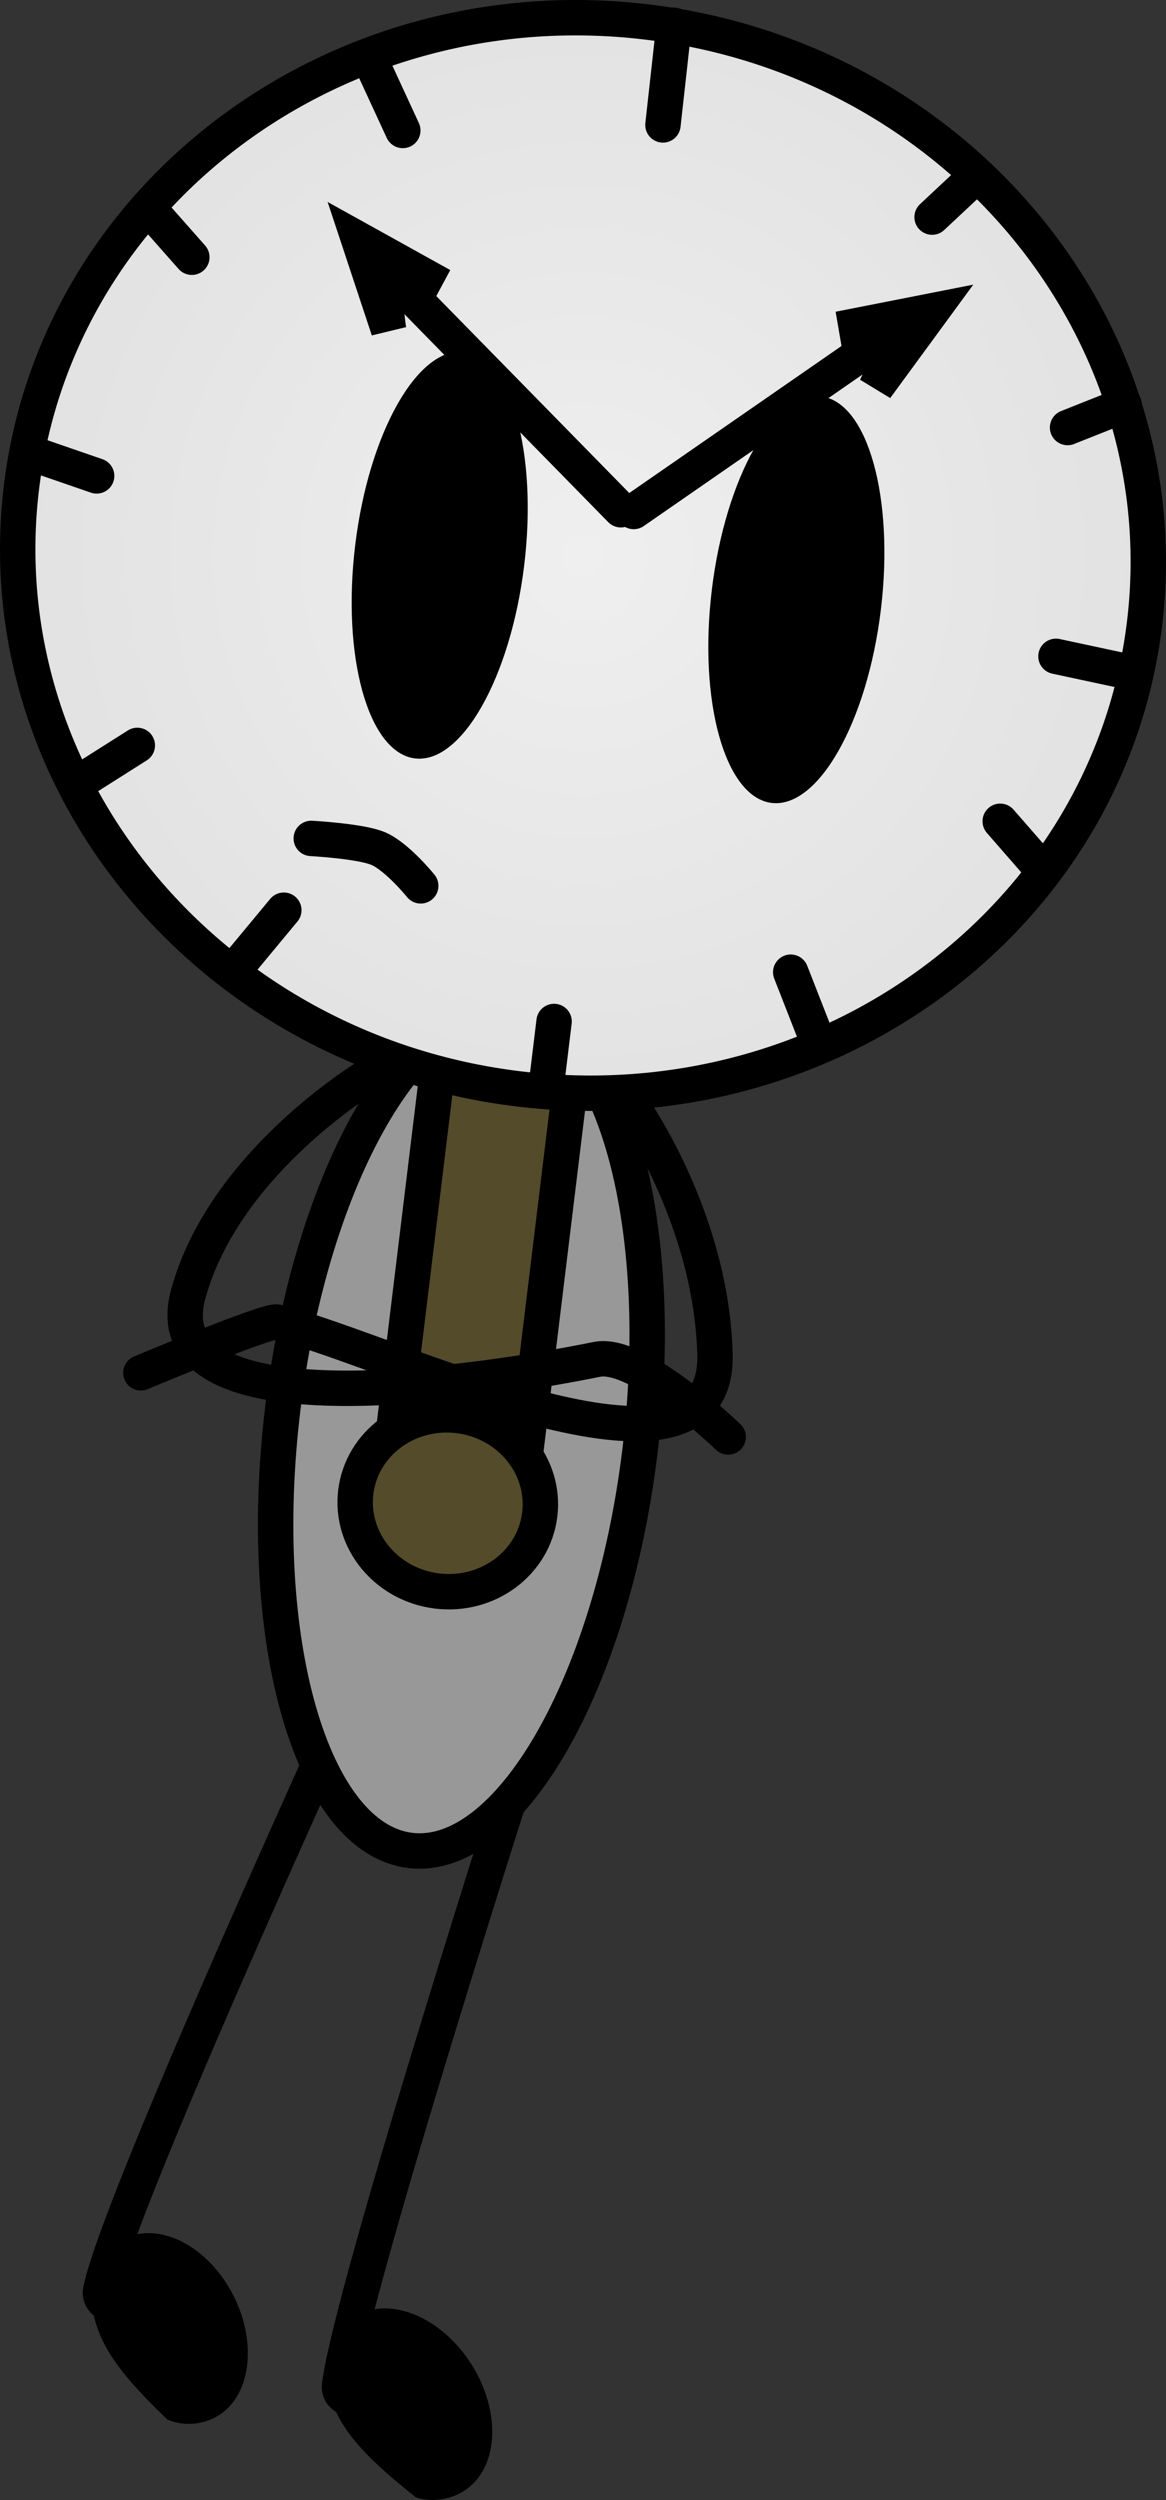 <svg xmlns="http://www.w3.org/2000/svg" xmlns:xlink="http://www.w3.org/1999/xlink" version="1.1" width="65.867" height="141.219" viewBox="0,0,65.867,141.219"><rect x="0" y="0" width="65.867" height="141.219" fill="#333333" stroke="none"/><defs><radialGradient cx="240" cy="141.017" r="31.954" gradientUnits="userSpaceOnUse" id="color-1"><stop offset="0" stop-color="#efefef"/><stop offset="1" stop-color="#e2e2e2"/></radialGradient><radialGradient cx="32.934" cy="31.377" r="31.954" gradientUnits="userSpaceOnUse" id="color-1-,0,0,1,-207.06626,-109.64051"><stop offset="0" stop-color="#efefef"/><stop offset="1" stop-color="#e2e2e2"/></radialGradient></defs><g><g data-paper-data="{&quot;isPaintingLayer&quot;:true}" fill-rule="nonzero" stroke-linejoin="miter" stroke-miterlimit="10" stroke-dasharray="" stroke-dashoffset="0" style="mix-blend-mode: normal"><path d="" data-paper-data="{&quot;index&quot;:null}" fill="none" stroke="#000000" stroke-width="0.879" stroke-linecap="round" transform="matrix(1,0,0,1,-207.066,-109.641)"/><path d="" data-paper-data="{&quot;index&quot;:null}" fill="none" stroke="#000000" stroke-width="0.879" stroke-linecap="round" transform="matrix(1,0,0,1,-207.066,-109.641)"/><path d="M 22.218 135.63 C 22.218 135.63 19.023 136.089 19.185 134.743 C 19.836 129.372 29.848 98.222 29.848 98.222 " data-paper-data="{&quot;index&quot;:null}" fill="none" stroke="#000000" stroke-width="2" stroke-linecap="round"/><path d="M 8.589 130.606 C 8.589 130.606 5.431 130.668 5.688 129.375 C 6.72 124.216 20.931 93.273 20.931 93.273 " data-paper-data="{&quot;index&quot;:null}" fill="none" stroke="#000000" stroke-width="2" stroke-linecap="round"/><path d="M 22.704 130.515 C 23.904 130.803 25.144 131.606 26.136 132.856 C 27.129 134.106 27.688 135.567 27.79 136.919 C 27.891 138.27 27.535 139.512 26.698 140.322 C 25.86 141.133 24.576 141.424 23.498 141.071 C 19.671 138.056 18.996 136.67 18.412 134.667 C 18.157 133.513 18.664 132.076 19.504 131.264 C 20.343 130.451 21.503 130.227 22.704 130.515 Z " data-paper-data="{&quot;origRot&quot;:0,&quot;index&quot;:null}" fill="#000000" stroke="none" stroke-width="2" stroke-linecap="round"/><path d="M 9.663 126.367 C 10.8 126.757 11.927 127.651 12.773 128.954 C 13.62 130.258 14.026 131.726 13.999 133.046 C 13.973 134.366 13.512 135.537 12.626 136.245 C 11.739 136.952 10.467 137.116 9.454 136.674 C 6.024 133.396 5.498 131.99 5.118 129.994 C 4.978 128.851 5.602 127.506 6.492 126.796 C 7.381 126.086 8.526 125.976 9.663 126.367 Z " data-paper-data="{&quot;origRot&quot;:0,&quot;index&quot;:null}" fill="#000000" stroke="none" stroke-width="2" stroke-linecap="round"/><path d="M 28.959 56.981 C 31.741 57.32 33.938 60.291 35.24 64.817 C 36.542 69.342 36.949 75.422 36.15 81.981 C 35.352 88.54 33.498 94.345 31.149 98.426 C 28.799 102.507 25.954 104.864 23.171 104.526 C 20.389 104.187 18.192 101.216 16.89 96.691 C 15.588 92.165 15.181 86.085 15.98 79.526 C 16.778 72.967 18.631 67.162 20.981 63.081 C 23.33 59 26.176 56.643 28.959 56.981 Z " fill="#989898" stroke="#000000" stroke-width="2" stroke-linecap="butt"/><g data-paper-data="{&quot;index&quot;:null}" stroke-linecap="butt"><path d="M 22.216 80.986 L 24.776 59.958 L 32.269 60.87 L 29.709 81.898 Z " stroke-width="2" fill="#544b2b" stroke="#000000"/><path d="M 30.491 85.549 C 30.158 88.286 27.561 90.221 24.691 89.872 C 21.822 89.522 19.765 87.021 20.098 84.284 C 20.431 81.548 23.028 79.613 25.898 79.962 C 28.768 80.311 30.824 82.813 30.491 85.549 Z " stroke-width="2" fill="#544b2b" stroke="#000000"/></g><path d="M 57.95 12.808 C 63.028 18.961 65.665 26.926 64.654 35.238 C 63.642 43.55 59.171 50.649 52.765 55.404 C 46.359 60.159 38.018 62.57 29.267 61.505 C 20.515 60.44 12.996 56.098 7.918 49.946 C 2.84 43.793 0.202 35.828 1.214 27.516 C 2.225 19.204 6.697 12.104 13.103 7.35 C 19.509 2.595 27.85 0.184 36.601 1.249 C 45.352 2.314 52.871 6.655 57.95 12.808 Z " data-paper-data="{&quot;index&quot;:null}" fill="url(#color-1-,0,0,1,-207.06626,-109.64051)" stroke="#000000" stroke-width="2" stroke-linecap="butt"/><path d="M 46.384 22.392 C 47.7 22.552 48.736 23.984 49.347 26.168 C 49.958 28.352 50.144 31.287 49.758 34.455 C 49.373 37.623 48.488 40.428 47.371 42.401 C 46.255 44.375 44.905 45.516 43.588 45.356 C 42.272 45.196 41.236 43.764 40.625 41.58 C 40.014 39.396 39.828 36.461 40.214 33.293 C 40.599 30.126 41.484 27.32 42.6 25.347 C 43.717 23.373 45.067 22.232 46.384 22.392 Z " data-paper-data="{&quot;index&quot;:null}" fill="#000000" stroke="none" stroke-width="2" stroke-linecap="butt"/><path d="M 26.236 19.877 C 27.553 20.037 28.589 21.469 29.2 23.653 C 29.811 25.837 29.996 28.772 29.611 31.94 C 29.225 35.107 28.341 37.913 27.224 39.886 C 26.107 41.859 24.758 43.001 23.441 42.841 C 22.125 42.68 21.088 41.248 20.477 39.065 C 19.866 36.881 19.681 33.946 20.067 30.778 C 20.452 27.61 21.336 24.805 22.453 22.832 C 23.57 20.858 24.92 19.717 26.236 19.877 Z " data-paper-data="{&quot;index&quot;:null}" fill="#000000" stroke="none" stroke-width="2" stroke-linecap="butt"/><path d="M 52.654 12.264 L 54.996 10.072 " data-paper-data="{&quot;index&quot;:null}" fill="none" stroke="#000000" stroke-width="2" stroke-linecap="round"/><path d="M 10.837 14.531 L 8.648 12.051 " data-paper-data="{&quot;index&quot;:null}" fill="none" stroke="#000000" stroke-width="2" stroke-linecap="round"/><path d="M 5.459 26.883 L 1.741 25.6 " data-paper-data="{&quot;index&quot;:null}" fill="none" stroke="#000000" stroke-width="2" stroke-linecap="round"/><path d="M 4.459 44.195 L 7.757 42.106 " data-paper-data="{&quot;index&quot;:null}" fill="none" stroke="#000000" stroke-width="2" stroke-linecap="round"/><path d="M 16.033 51.415 L 13.114 54.934 " data-paper-data="{&quot;index&quot;:null}" fill="none" stroke="#000000" stroke-width="2" stroke-linecap="round"/><path d="M 31.3 57.701 L 30.902 60.973 " data-paper-data="{&quot;index&quot;:null}" fill="none" stroke="#000000" stroke-width="2" stroke-linecap="round"/><path d="M 46.145 58.694 L 44.668 54.916 " data-paper-data="{&quot;index&quot;:null}" fill="none" stroke="#000000" stroke-width="2" stroke-linecap="round"/><path d="M 58.93 49.178 L 56.502 46.392 " data-paper-data="{&quot;index&quot;:null}" fill="none" stroke="#000000" stroke-width="2" stroke-linecap="round"/><path d="M 63.506 22.879 L 60.307 24.15 " data-paper-data="{&quot;index&quot;:null}" fill="none" stroke="#000000" stroke-width="2" stroke-linecap="round"/><path d="M 17.583 47.36 C 17.583 47.36 20.389 47.51 21.375 47.938 C 22.444 48.401 23.767 50.04 23.767 50.04 " data-paper-data="{&quot;index&quot;:null}" fill="none" stroke="#000000" stroke-width="2" stroke-linecap="round"/><g data-paper-data="{&quot;index&quot;:null}"><path d="M 35.797 28.893 L 49.494 19.404 " fill="none" stroke-linecap="round" stroke-width="2" stroke="#000000"/><path d="M 49.701 18.683 " fill="none" stroke-linecap="round" stroke-width="2" stroke="#000000"/><path d="M 52.659 17.555 L 49.48 21.895 C 49.48 21.895 50.773 19.292 50.413 18.721 C 50.081 18.195 47.397 18.591 47.397 18.591 Z " fill="#000000" stroke-linecap="butt" stroke-width="2" stroke="#000000"/></g><g data-paper-data="{&quot;index&quot;:null}"><path d="M 21.818 15.269 L 35.073 28.795 " fill="none" stroke-linecap="round" stroke-width="2" stroke="#000000"/><path d="M 22.745 15.385 " fill="none" stroke-linecap="round" stroke-width="2" stroke="#000000"/><path d="M 24.95 16.129 C 24.95 16.129 22.49 14.848 22.001 15.256 C 21.492 15.682 21.953 18.633 21.953 18.633 L 20.262 13.526 Z " fill="#000000" stroke-linecap="butt" stroke-width="2" stroke="#000000"/></g><path d="M 35.55 62.261 C 35.55 62.261 40.18 68.619 40.389 76.501 C 40.63 85.585 22.039 76.235 15.646 74.68 C 15.101 74.548 7.958 77.547 7.958 77.547 " data-paper-data="{&quot;index&quot;:null}" fill="none" stroke="#000000" stroke-width="2" stroke-linecap="round"/><path d="M 41.135 81.172 C 41.135 81.172 36.099 76.306 33.72 76.787 C 25.881 78.373 8.527 80.742 10.636 73.086 C 12.73 65.484 21.068 60.611 21.068 60.611 " fill="none" stroke="#000000" stroke-width="2" stroke-linecap="round"/><path d="M 59.651 37.075 L 64.028 38.013 " fill="none" stroke="#000000" stroke-width="2" stroke-linecap="round"/><path d="M 20.878 3.305 L 22.754 7.37 " fill="none" stroke="#000000" stroke-width="2" stroke-linecap="round"/><path d="M 38.075 1.429 L 37.45 7.057 " fill="none" stroke="#000000" stroke-width="2" stroke-linecap="round"/></g></g></svg>